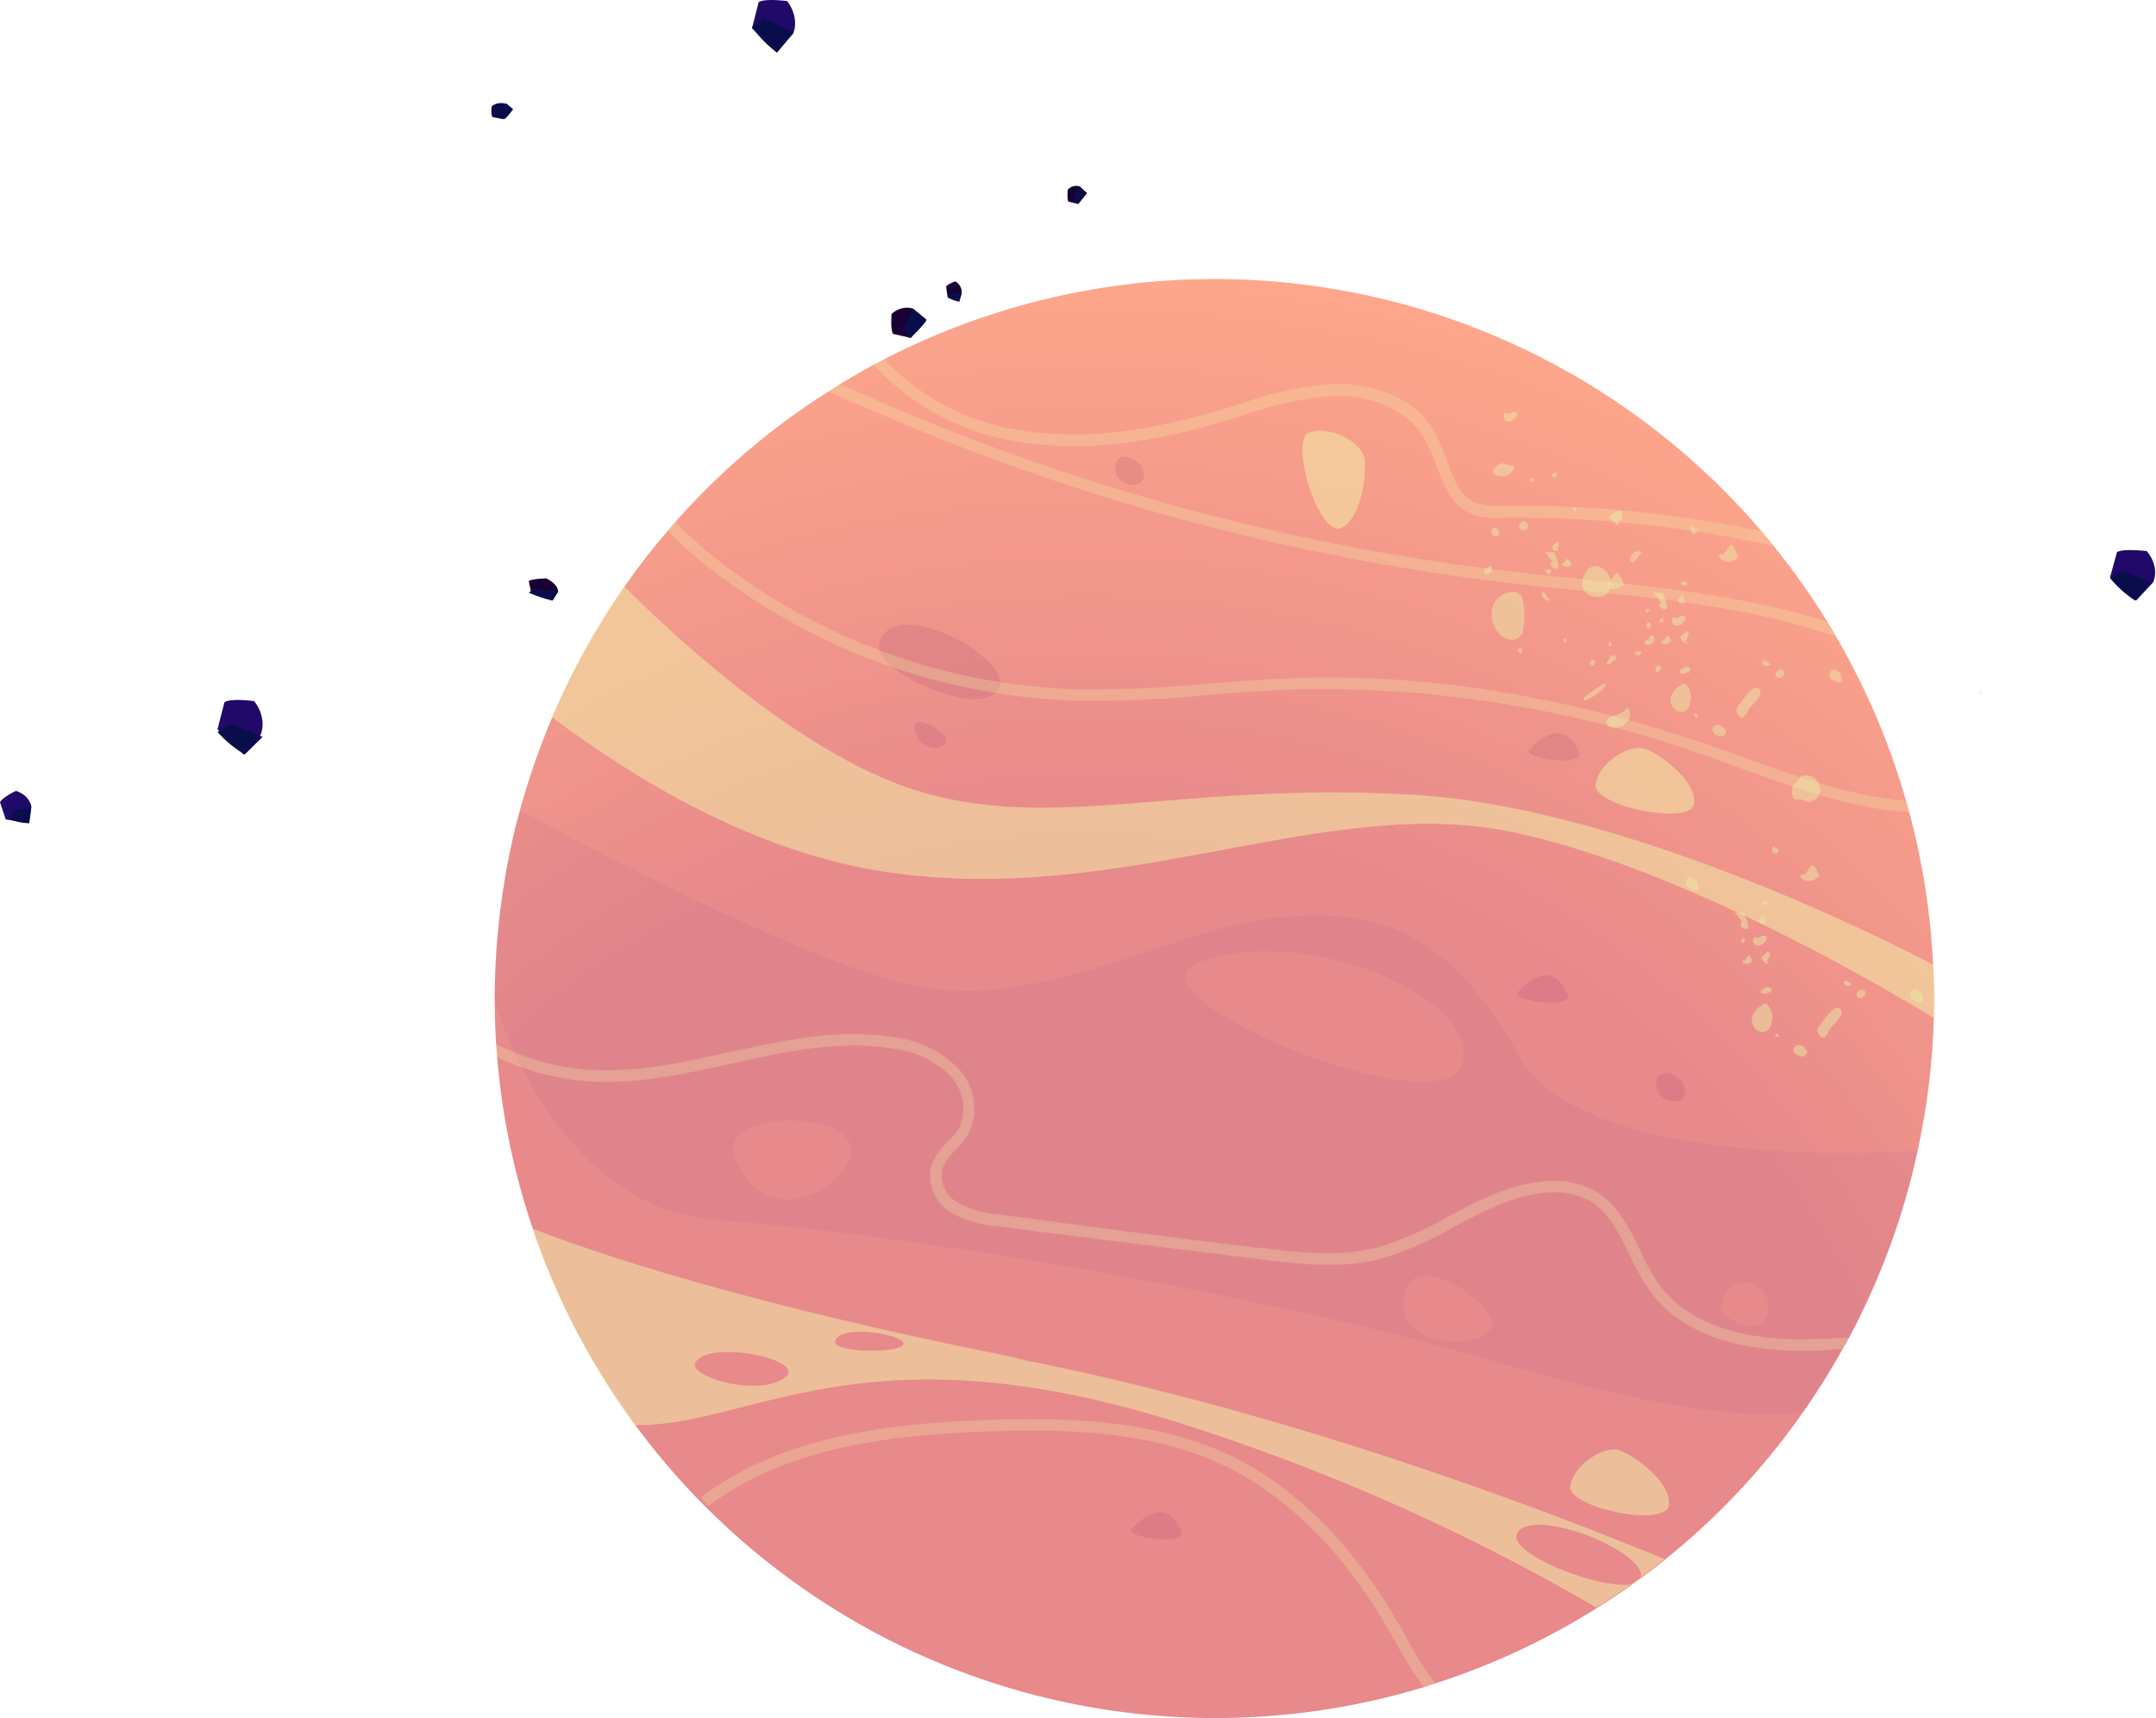 <svg width="881" height="702" viewBox="0 0 881 702" fill="none" xmlns="http://www.w3.org/2000/svg">
<path opacity="0.71" d="M790.23 416.001C788.899 461.588 777.042 506.249 755.587 546.493C754.736 548.147 753.838 549.801 752.893 551.219C734.533 584.377 709.873 613.629 680.297 637.332C671.405 644.482 662.093 651.095 652.412 657.135C631.836 670.042 609.737 680.345 586.623 687.808C584.969 688.375 583.409 688.895 581.896 689.368C539.914 702.078 495.622 705.248 452.257 698.645C408.893 692.043 367.551 675.835 331.253 651.206C294.956 626.578 264.619 594.15 242.461 556.294C220.303 518.438 206.883 476.109 203.181 432.401C203.181 430.605 202.898 428.762 202.756 426.966C200.067 385.155 206.369 343.254 221.236 304.083C222.653 300.397 224.166 296.71 225.678 293.024C233.671 274.258 243.57 256.362 255.217 239.617C260.725 231.705 266.641 224.086 272.941 216.789C273.933 215.56 274.973 214.331 276.06 213.15C294.255 192.566 315.276 174.665 338.494 159.979C340.148 158.892 341.755 157.9 343.22 156.955C347.947 154.166 352.295 151.567 356.927 149.062C358.392 148.305 359.81 147.502 361.275 146.793C420.225 116.345 487.741 106.728 552.849 119.504C617.957 132.28 676.831 166.699 719.903 217.167C721.557 219.058 723.164 220.995 724.63 222.933C732.604 232.748 739.93 243.074 746.559 253.843C747.788 255.875 749.017 257.907 750.199 259.987C762.494 281.083 772.115 303.627 778.84 327.1C779.312 328.707 779.738 330.314 780.163 331.826C785.636 352.148 788.9 373.001 789.899 394.024C790.325 401.349 790.419 408.628 790.23 416.001Z" fill="url(#paint0_radial)"/>
<g style="mix-blend-mode:multiply" opacity="0.1">
<path d="M783.614 470.166C783.614 470.166 648.443 480.611 620.699 431.411C592.956 382.21 564.835 369.969 520.739 375.074C476.643 380.178 421.204 415.767 367.655 401.446C314.107 387.126 212.303 331.025 212.303 331.025C203.56 358.059 202 408.677 202 408.677C202 408.677 225.868 493.75 292.981 498.476C360.093 503.203 511.239 526.834 610.538 556.231C709.837 585.629 737.013 576.696 737.013 576.696C759.889 544.872 775.771 508.566 783.614 470.166ZM300.259 472.765C293.264 455.42 338.069 453.341 346.671 465.912C355.273 478.484 314.958 509.488 300.259 472.765ZM489.309 393.553C531.137 376.492 604.63 407.07 597.635 434.483C590.64 461.895 457.076 406.692 489.357 393.553H489.309ZM573.484 533.971C572.302 509.583 601.842 525.416 608.978 538.13C616.115 550.843 574.477 553.679 573.531 533.971H573.484ZM703.362 533.403C703.431 530.853 704.51 528.434 706.363 526.679C708.215 524.924 710.689 523.976 713.239 524.045C715.79 524.114 718.209 525.194 719.964 527.046C721.719 528.899 722.666 531.372 722.598 533.923C722.314 548.149 703.031 540.162 703.409 533.403H703.362Z" fill="#974D8B"/>
</g>
<g style="mix-blend-mode:soft-light" opacity="0.51">
<path d="M790.183 416C790.183 416 693.294 355.173 616.682 339.718C540.069 324.263 455.28 372.377 357.21 355.504C306.45 346.76 259.187 318.356 225.489 292.976C233.443 274.19 243.344 256.291 255.028 239.569C272.894 257.481 322.378 304.13 368.459 320.955C426.214 341.94 479.478 319.112 576.745 324.689C660.022 329.415 762.203 379.75 789.805 394.07C790.325 401.349 790.419 408.674 790.183 416Z" fill="#F1F1A8"/>
</g>
<g style="mix-blend-mode:soft-light" opacity="0.51">
<path d="M320.345 563.131C309.144 570.883 281.732 562.423 284.095 556.987C288.632 546.92 331.499 555.569 320.345 563.131ZM341.519 547.157C345.678 541.107 370.586 545.55 369.12 549.378C367.655 553.206 337.738 552.781 341.519 547.346V547.157ZM620.368 625.707C628.592 616.255 672.83 634.12 670.467 644.612C668.104 655.105 612.192 635.16 620.463 625.896L620.368 625.707ZM415.532 554.813C304.701 532.883 243.213 511.993 217.502 501.974C227.21 530.765 241.337 557.871 259.377 582.32C306.639 583.076 352.2 541.296 478.77 580.43C539.314 599.282 597.534 624.919 652.318 656.853C662.002 650.818 671.314 644.205 680.203 637.05C633.744 617.909 529.482 577.594 415.627 555.144L415.532 554.813Z" fill="#F1F1A8"/>
</g>
<g style="mix-blend-mode:multiply" opacity="0.1">
<path d="M359.148 263.487C356.974 274.121 399.746 293.972 407.923 281.92C416.099 269.868 363.78 241.227 359.148 263.487Z" fill="#690058"/>
</g>
<g style="mix-blend-mode:multiply" opacity="0.1">
<path d="M373.8 298.458C375.595 306.918 385.426 307.059 386.655 303.184C387.884 299.308 372.004 289.998 373.8 298.458Z" fill="#690058"/>
</g>
<g style="mix-blend-mode:multiply" opacity="0.1">
<path d="M620.368 405.179C632.279 393.127 637.761 399.933 640.502 406.266C643.244 412.599 616.682 408.913 620.368 405.179Z" fill="#690058"/>
</g>
<g style="mix-blend-mode:multiply" opacity="0.1">
<path d="M625.048 306.209C636.958 294.157 642.44 301.01 645.181 307.296C647.923 313.582 621.361 309.99 625.048 306.209Z" fill="#690058"/>
</g>
<g style="mix-blend-mode:multiply" opacity="0.1">
<path d="M462.511 624.572C474.422 612.52 479.904 619.373 482.645 625.659C485.387 631.945 458.825 628.164 462.511 624.572Z" fill="#690058"/>
</g>
<g style="mix-blend-mode:multiply" opacity="0.1">
<path d="M677.083 444.976C678.501 451.073 689.183 452.254 688.521 445.259C687.859 438.264 674.72 434.531 677.083 444.976Z" fill="#690058"/>
</g>
<g style="mix-blend-mode:multiply" opacity="0.1">
<path d="M455.99 193.11C457.407 199.254 468.089 200.389 467.427 193.394C466.765 186.399 453.626 182.76 455.99 193.11Z" fill="#690058"/>
</g>
<g style="mix-blend-mode:soft-light" opacity="0.51">
<path d="M661.581 592.526C666.308 593.803 682.802 604.956 681.999 614.787C681.195 624.618 640.219 616.016 641.684 607.131C643.149 598.245 655.248 590.778 661.581 592.526Z" fill="#F1F1A8"/>
</g>
<g style="mix-blend-mode:soft-light" opacity="0.51">
<path d="M671.932 305.878C676.659 307.154 693.106 318.308 692.303 328.091C691.499 337.874 650.522 329.367 651.988 320.434C653.453 311.502 665.505 304.082 671.932 305.878Z" fill="#F1F1A8"/>
</g>
<g style="mix-blend-mode:soft-light" opacity="0.51">
<path d="M557.462 187.012C558.596 191.738 556.942 211.588 548.009 215.7C539.077 219.812 526.505 179.828 535.012 176.756C543.519 173.684 555.997 180.537 557.462 187.012Z" fill="#F1F1A8"/>
</g>
<g style="mix-blend-mode:soft-light" opacity="0.71">
<g style="mix-blend-mode:soft-light" opacity="0.71">
<path d="M621.881 259.608C623.106 254.977 623.252 250.126 622.306 245.429C622.198 244.677 621.941 243.954 621.55 243.303C621.047 242.767 620.427 242.355 619.738 242.101C619.049 241.847 618.31 241.756 617.58 241.837C615.778 242.028 614.075 242.757 612.692 243.928C611.31 245.1 610.312 246.66 609.829 248.407C609.403 250.156 609.4 251.981 609.819 253.731C610.238 255.482 611.067 257.108 612.239 258.474C612.84 259.268 613.592 259.936 614.452 260.439C615.311 260.942 616.262 261.27 617.249 261.404C618.268 261.549 619.306 261.324 620.173 260.769C621.041 260.214 621.68 259.366 621.975 258.379C621.871 258.263 621.739 258.175 621.591 258.123C621.444 258.07 621.286 258.055 621.132 258.078C620.977 258.101 620.831 258.163 620.706 258.257C620.581 258.351 620.481 258.474 620.416 258.616L621.881 259.608Z" fill="#E9E9A8"/>
</g>
<g style="mix-blend-mode:soft-light" opacity="0.71">
<path d="M690.932 286.595C691.17 285.258 691.071 283.883 690.641 282.595C690.212 281.308 689.467 280.148 688.474 279.222C687.174 279.604 685.984 280.292 685.005 281.23C684.027 282.168 683.287 283.327 682.85 284.61C682.662 285.255 682.604 285.931 682.678 286.599C682.753 287.268 682.958 287.914 683.283 288.503C683.608 289.091 684.046 289.61 684.572 290.028C685.098 290.447 685.701 290.758 686.347 290.943C688.994 291.415 691.688 288.06 690.176 285.791L690.932 286.595Z" fill="#E9E9A8"/>
</g>
<g style="mix-blend-mode:soft-light" opacity="0.71">
<path d="M682.897 262.255C682.656 261.365 682.273 260.519 681.762 259.75C681.762 259.75 681.762 259.75 681.526 259.75C681.474 259.728 681.417 259.717 681.361 259.717C681.304 259.717 681.247 259.728 681.195 259.75C680.392 260.223 680.25 261.688 679.305 261.735C679.151 261.688 678.986 261.688 678.832 261.735C678.596 261.735 678.832 262.302 678.832 262.491C679.1 262.744 679.42 262.935 679.771 263.049C680.121 263.164 680.492 263.2 680.857 263.155C681.223 263.11 681.574 262.985 681.886 262.788C682.197 262.592 682.462 262.329 682.66 262.019V262.444L682.897 262.255Z" fill="#E9E9A8"/>
</g>
<g style="mix-blend-mode:soft-light" opacity="0.71">
<path d="M663.756 239.333C663.27 237.658 662.538 236.065 661.582 234.607C661.544 234.51 661.487 234.423 661.413 234.35C661.34 234.277 661.253 234.219 661.157 234.181C661.052 234.137 660.939 234.114 660.826 234.114C660.712 234.114 660.6 234.137 660.495 234.181C658.935 235.079 658.746 237.868 656.95 237.962C656.619 237.962 656.289 237.962 656.005 237.962C655.721 237.962 656.005 238.955 656.005 239.38C656.511 239.858 657.117 240.218 657.778 240.435C658.44 240.652 659.141 240.72 659.832 240.634C660.523 240.548 661.186 240.311 661.775 239.939C662.363 239.567 662.862 239.069 663.236 238.482V239.286L663.756 239.333Z" fill="#E9E9A8"/>
</g>
<g style="mix-blend-mode:soft-light" opacity="0.71">
<path d="M710.356 227.942C709.883 226.271 709.166 224.678 708.229 223.215C708.125 223.041 707.979 222.894 707.804 222.79C707.7 222.743 707.587 222.719 707.473 222.719C707.359 222.719 707.246 222.743 707.142 222.79C705.583 223.641 705.394 226.429 703.598 226.524C703.29 226.429 702.96 226.429 702.652 226.524C702.227 226.807 702.652 227.516 702.652 227.894C703.119 228.436 703.703 228.865 704.36 229.148C705.016 229.431 705.729 229.562 706.443 229.53C707.157 229.498 707.855 229.305 708.484 228.964C709.113 228.623 709.656 228.145 710.073 227.564V228.32L710.356 227.942Z" fill="#E9E9A8"/>
</g>
<g style="mix-blend-mode:soft-light" opacity="0.71">
<path d="M688.332 246.8C688.429 246.18 688.382 245.546 688.193 244.948C688.005 244.349 687.68 243.802 687.245 243.35C686.774 243.663 686.385 244.085 686.111 244.579C685.958 244.81 685.877 245.082 685.877 245.359C685.877 245.636 685.958 245.907 686.111 246.139C686.631 246.753 687.576 246.611 688.285 246.422L687.954 246.989L688.332 246.8Z" fill="#E9E9A8"/>
</g>
<g style="mix-blend-mode:soft-light" opacity="0.71">
<path d="M679.825 243.211C679.739 242.869 679.559 242.558 679.305 242.313C678.981 242.22 678.637 242.22 678.312 242.313C677.377 242.289 676.445 242.194 675.524 242.029L678.454 245.621C678.494 245.728 678.494 245.845 678.454 245.952C678.454 246.377 678.123 246.708 677.982 247.086C677.84 247.464 678.407 248.268 678.927 248.552C683.039 250.537 680.392 245.054 679.825 243.211Z" fill="#E9E9A8"/>
</g>
<g style="mix-blend-mode:soft-light" opacity="0.71">
<path d="M635.492 226.618C635.443 226.273 635.276 225.956 635.02 225.72C634.696 225.626 634.352 225.626 634.027 225.72C633.09 225.721 632.156 225.626 631.239 225.436L634.169 229.028C634.169 229.028 634.169 229.028 634.169 229.359C634.169 229.69 633.838 230.115 633.696 230.54C633.555 230.966 634.122 231.675 634.642 232.006C638.754 233.943 636.06 228.461 635.492 226.618Z" fill="#E9E9A8"/>
</g>
<g style="mix-blend-mode:soft-light" opacity="0.71">
<path d="M692.586 215.988L691.783 214.854C691.412 215.13 691.138 215.517 691.002 215.959C690.866 216.401 690.875 216.875 691.027 217.312C691.405 218.115 692.728 218.399 693.201 217.595C693.673 216.792 693.72 216.225 694.193 216.508L692.586 215.988Z" fill="#E9E9A8"/>
</g>
<g style="mix-blend-mode:soft-light" opacity="0.71">
<path d="M624.433 214.948C624.421 215.267 624.325 215.577 624.157 215.848C623.988 216.12 623.752 216.342 623.472 216.495C623.191 216.647 622.876 216.724 622.557 216.718C622.238 216.712 621.925 216.624 621.651 216.461C621.376 216.298 621.149 216.066 620.991 215.789C620.832 215.512 620.749 215.198 620.748 214.879C620.747 214.56 620.83 214.246 620.987 213.968C621.144 213.69 621.371 213.458 621.645 213.294C621.934 213.152 622.253 213.085 622.575 213.098C622.896 213.111 623.209 213.203 623.486 213.367C623.763 213.532 623.994 213.762 624.159 214.038C624.325 214.314 624.419 214.627 624.433 214.948Z" fill="#E9E9A8"/>
</g>
<g style="mix-blend-mode:soft-light" opacity="0.71">
<path d="M640.691 228.416C641.495 229.031 642.393 230.023 641.873 230.921C641.353 231.819 640.124 231.583 639.179 231.252C638.234 230.921 638.328 230.921 638.234 230.543C638.139 230.165 640.124 229.362 640.077 228.322C640.361 228.322 640.691 228.605 640.455 228.794L640.691 228.416Z" fill="#E9E9A8"/>
</g>
<g style="mix-blend-mode:soft-light" opacity="0.71">
<path d="M705.489 300.018C705.407 299.275 705.15 298.562 704.739 297.937C704.328 297.313 703.775 296.795 703.125 296.426C701.755 295.811 699.77 296.426 699.723 298.127C699.701 298.339 699.724 298.554 699.789 298.757C699.854 298.96 699.96 299.148 700.101 299.309C700.253 299.531 700.445 299.723 700.668 299.876C701.446 300.528 702.441 300.865 703.456 300.821C703.705 300.803 703.947 300.736 704.17 300.624C704.392 300.512 704.591 300.357 704.753 300.168C704.916 299.98 705.039 299.76 705.117 299.524C705.194 299.287 705.224 299.037 705.205 298.789L705.489 300.018Z" fill="#E9E9A8"/>
</g>
<g style="mix-blend-mode:soft-light" opacity="0.71">
<path d="M736.776 316.893C736.344 316.927 735.931 317.091 735.595 317.366C735.374 317.737 735.2 318.134 735.075 318.547C734.602 319.493 733.515 319.871 732.806 320.674C732.384 321.467 732.164 322.352 732.164 323.25C732.164 324.148 732.384 325.033 732.806 325.826C732.806 326.251 733.185 326.677 733.563 326.771C733.852 326.88 734.171 326.88 734.461 326.771C736.446 326.015 737.769 327.905 739.612 327.669C740.484 327.461 741.296 327.054 741.985 326.48C742.674 325.906 743.22 325.181 743.582 324.361C743.855 323.388 743.876 322.361 743.643 321.378C743.41 320.394 742.931 319.487 742.25 318.74C741.57 317.993 740.71 317.431 739.752 317.108C738.795 316.785 737.771 316.711 736.776 316.893Z" fill="#E9E9A8"/>
</g>
<g style="mix-blend-mode:soft-light" opacity="0.71">
<path d="M688.994 262.066C689.27 262.339 689.466 262.682 689.561 263.058C689.065 263.007 688.588 262.838 688.169 262.567C687.75 262.296 687.401 261.93 687.151 261.499C686.82 261.073 686.489 260.506 686.772 260.033C687.056 259.561 687.387 259.608 687.67 259.372C687.954 259.136 688.568 257.812 689.325 257.907C689.534 257.966 689.719 258.088 689.854 258.258C689.99 258.427 690.069 258.635 690.081 258.852C690.043 259.284 689.914 259.702 689.703 260.081L688.521 262.633L688.994 262.066Z" fill="#E9E9A8"/>
</g>
<g style="mix-blend-mode:soft-light" opacity="0.71">
<path d="M678.502 272.608C678.502 271.805 677.178 271.663 676.706 272.324C676.553 272.692 676.475 273.085 676.475 273.482C676.475 273.88 676.553 274.273 676.706 274.64C677.251 274.579 677.766 274.358 678.187 274.005C678.607 273.651 678.914 273.182 679.069 272.655L678.502 272.608Z" fill="#E9E9A8"/>
</g>
<g style="mix-blend-mode:soft-light" opacity="0.71">
<path d="M676.091 261.072C676.02 260.686 675.876 260.317 675.666 259.985C675.557 259.83 675.405 259.711 675.228 259.643C675.051 259.576 674.858 259.563 674.673 259.607C674.059 259.607 673.964 260.647 673.539 261.072C673.114 261.498 672.263 261.592 671.979 262.159C671.696 262.726 672.263 263.388 672.877 263.53C673.51 263.558 674.137 263.393 674.673 263.057C675.174 262.813 675.599 262.437 675.902 261.97C676.075 261.747 676.168 261.473 676.168 261.19C676.168 260.908 676.075 260.634 675.902 260.41L676.091 261.072Z" fill="#E9E9A8"/>
</g>
<g style="mix-blend-mode:soft-light" opacity="0.71">
<path d="M674.437 256.208C674.421 256.301 674.385 256.389 674.332 256.467C674.279 256.546 674.21 256.612 674.129 256.661C674.049 256.71 673.959 256.741 673.865 256.753C673.771 256.764 673.676 256.756 673.586 256.727C673.402 256.692 673.229 256.614 673.081 256.499C672.933 256.384 672.814 256.236 672.735 256.066C672.67 255.882 672.67 255.682 672.735 255.499C672.704 255.36 672.704 255.216 672.735 255.078C672.767 254.94 672.829 254.81 672.918 254.699C673.006 254.588 673.119 254.498 673.247 254.437C673.375 254.375 673.515 254.343 673.657 254.343C673.799 254.343 673.939 254.375 674.067 254.437C674.195 254.498 674.307 254.588 674.396 254.699C674.484 254.81 674.547 254.94 674.578 255.078C674.61 255.216 674.61 255.36 674.578 255.499C674.566 255.754 674.456 255.994 674.272 256.17C674.087 256.346 673.841 256.444 673.586 256.444L674.437 256.208Z" fill="#E9E9A8"/>
</g>
<g style="mix-blend-mode:soft-light" opacity="0.71">
<path d="M622.165 266.415C622.12 266.599 622.007 266.759 621.85 266.864C621.692 266.969 621.501 267.011 621.314 266.982C620.959 266.873 620.656 266.638 620.463 266.32C620.364 266.124 620.285 265.918 620.227 265.706C620.239 265.451 620.349 265.211 620.534 265.035C620.719 264.859 620.964 264.76 621.22 264.761C621.47 264.795 621.699 264.92 621.865 265.111C622.03 265.303 622.12 265.548 622.118 265.801C622.086 266.061 621.965 266.302 621.775 266.483C621.585 266.663 621.339 266.773 621.078 266.793L622.165 266.415Z" fill="#E9E9A8"/>
</g>
<g style="mix-blend-mode:soft-light" opacity="0.71">
<path d="M678.88 254.364C679.067 254.315 679.238 254.219 679.377 254.085C679.517 253.952 679.62 253.785 679.677 253.6C679.733 253.415 679.742 253.219 679.702 253.03C679.662 252.842 679.574 252.666 679.447 252.521C679.028 252.572 678.642 252.774 678.36 253.088C678.237 253.251 678.171 253.45 678.171 253.655C678.171 253.859 678.237 254.058 678.36 254.222C678.422 254.301 678.501 254.364 678.591 254.408C678.681 254.452 678.78 254.474 678.88 254.474C678.98 254.474 679.079 254.452 679.169 254.408C679.259 254.364 679.338 254.301 679.4 254.222L678.88 254.364Z" fill="#E9E9A8"/>
</g>
<g style="mix-blend-mode:soft-light" opacity="0.71">
<path d="M625.851 196.891C626.038 196.85 626.21 196.76 626.351 196.631C626.492 196.502 626.596 196.339 626.654 196.157C626.711 195.974 626.72 195.78 626.678 195.594C626.637 195.408 626.547 195.235 626.418 195.095C626.007 195.138 625.623 195.321 625.331 195.615C625.192 195.771 625.115 195.973 625.115 196.182C625.115 196.391 625.192 196.593 625.331 196.749C625.388 196.827 625.463 196.891 625.549 196.934C625.636 196.978 625.731 197.001 625.828 197.001C625.924 197.001 626.02 196.978 626.106 196.934C626.192 196.891 626.267 196.827 626.324 196.749L625.851 196.891Z" fill="#E9E9A8"/>
</g>
<g style="mix-blend-mode:soft-light" opacity="0.71">
<path d="M609.309 233.805C609.508 233.375 609.611 232.907 609.611 232.434C609.611 231.961 609.508 231.493 609.309 231.063L607.277 232.198C606.934 232.353 606.64 232.598 606.426 232.907C606.358 233.067 606.324 233.24 606.326 233.415C606.327 233.589 606.365 233.762 606.436 233.921C606.507 234.081 606.609 234.224 606.738 234.342C606.866 234.46 607.018 234.551 607.182 234.608C607.537 234.682 607.905 234.649 608.241 234.515C608.578 234.38 608.867 234.15 609.073 233.852L609.309 233.805Z" fill="#E9E9A8"/>
</g>
<g style="mix-blend-mode:soft-light" opacity="0.71">
<path d="M630.813 241.743L633.224 245.193C632.846 245.855 631.9 245.193 631.381 244.909C630.789 244.489 630.343 243.894 630.104 243.208C630.104 242.499 630.105 241.601 631.05 241.601L630.813 241.743Z" fill="#E9E9A8"/>
</g>
<g style="mix-blend-mode:soft-light" opacity="0.71">
<path d="M728.788 275.96C728.948 275.771 729.057 275.544 729.105 275.3C729.153 275.057 729.139 274.806 729.063 274.57C728.988 274.334 728.853 274.12 728.673 273.95C728.493 273.78 728.272 273.659 728.032 273.597C727.528 273.512 727.01 273.608 726.569 273.867C726.128 274.126 725.793 274.533 725.622 275.015C725.458 275.441 725.458 275.912 725.622 276.338C725.803 276.623 726.071 276.841 726.386 276.96C726.701 277.08 727.047 277.093 727.371 277C728.026 276.793 728.625 276.437 729.119 275.96H728.788Z" fill="#E9E9A8"/>
</g>
<g style="mix-blend-mode:soft-light" opacity="0.71">
<path d="M636.343 224.069C636.679 223.727 636.906 223.294 636.999 222.823C637.091 222.353 637.044 221.866 636.863 221.422C636.169 221.485 635.518 221.786 635.02 222.273C634.686 222.579 634.47 222.993 634.41 223.442C634.349 223.891 634.448 224.347 634.689 224.731C635.256 225.44 636.721 225.109 636.721 224.211L636.343 224.069Z" fill="#E9E9A8"/>
</g>
<g style="mix-blend-mode:soft-light" opacity="0.71">
<path d="M633.791 233.52C633.787 233.844 633.672 234.156 633.466 234.405C633.26 234.655 632.974 234.826 632.657 234.891L631.428 233.142C631.578 232.946 631.771 232.787 631.993 232.678C632.214 232.569 632.457 232.512 632.704 232.512C632.951 232.512 633.195 232.569 633.416 232.678C633.637 232.787 633.83 232.946 633.98 233.142L633.791 233.52Z" fill="#E9E9A8"/>
</g>
<g style="mix-blend-mode:soft-light" opacity="0.71">
<path d="M711.964 286.267L709.979 289.008C709.763 289.249 709.616 289.542 709.553 289.859C709.471 290.169 709.471 290.495 709.553 290.804C709.979 291.891 710.735 293.215 711.916 293.12C713.098 293.026 713.712 291.466 714.28 290.284C715.319 288.11 720.944 284.566 719.006 281.73C717.068 278.894 713.098 284.66 711.964 286.267Z" fill="#E9E9A8"/>
</g>
<g style="mix-blend-mode:soft-light" opacity="0.71">
<path d="M722.975 270.954L723.59 271.568C723.011 271.898 722.364 272.092 721.699 272.135C721.37 272.144 721.046 272.048 720.774 271.861C720.502 271.675 720.297 271.406 720.187 271.095C720.187 270.434 720.66 269.678 721.274 269.914C721.92 270.106 722.484 270.504 722.881 271.048L722.975 270.954Z" fill="#E9E9A8"/>
</g>
<g style="mix-blend-mode:soft-light" opacity="0.71">
<path d="M670.703 266.653C670.647 266.917 670.521 267.162 670.338 267.362C670.155 267.561 669.922 267.708 669.663 267.787C669.395 267.852 669.114 267.838 668.853 267.746C668.593 267.653 668.365 267.487 668.198 267.267C667.962 266.983 667.915 266.463 668.198 266.274H668.671H670.703V266.558V266.653Z" fill="#E9E9A8"/>
</g>
<g style="mix-blend-mode:soft-light" opacity="0.71">
<path d="M660.353 269.726C659.691 269.489 659.029 270.056 658.604 270.576C658.179 271.096 657.611 271.663 656.95 271.569C656.852 271.571 656.756 271.545 656.673 271.495C656.589 271.445 656.521 271.372 656.477 271.285C656.477 270.86 656.808 270.482 657.091 270.104C657.277 269.771 657.435 269.423 657.564 269.064C657.742 268.643 658.047 268.288 658.437 268.051C658.828 267.813 659.283 267.705 659.738 267.741C659.947 267.865 660.116 268.048 660.225 268.265C660.334 268.483 660.378 268.727 660.353 268.969C660.299 269.21 660.184 269.432 660.018 269.615C659.852 269.797 659.642 269.933 659.407 270.009L660.353 269.726Z" fill="#E9E9A8"/>
</g>
<g style="mix-blend-mode:soft-light" opacity="0.71">
<path d="M658.509 263.156L658.179 262.447C657.968 262.428 657.758 262.485 657.586 262.606C657.413 262.727 657.288 262.905 657.233 263.108C657.205 263.215 657.201 263.326 657.22 263.434C657.24 263.542 657.282 263.644 657.345 263.734C657.408 263.824 657.49 263.899 657.585 263.955C657.68 264.01 657.786 264.044 657.895 264.054C658 264.058 658.105 264.037 658.201 263.993C658.297 263.949 658.38 263.882 658.445 263.799C658.51 263.716 658.554 263.618 658.573 263.514C658.593 263.411 658.587 263.304 658.557 263.203L658.509 263.156Z" fill="#E9E9A8"/>
</g>
<g style="mix-blend-mode:soft-light" opacity="0.71">
<path d="M640.124 261.64L639.793 260.931C639.585 260.922 639.379 260.981 639.208 261.101C639.037 261.221 638.91 261.394 638.848 261.593C638.828 261.699 638.829 261.807 638.851 261.912C638.874 262.018 638.917 262.117 638.979 262.206C639.04 262.294 639.119 262.369 639.21 262.426C639.302 262.483 639.403 262.521 639.51 262.538C639.61 262.54 639.709 262.52 639.801 262.478C639.892 262.436 639.972 262.375 640.036 262.297C640.1 262.22 640.145 262.129 640.168 262.032C640.192 261.934 640.193 261.833 640.171 261.735L640.124 261.64Z" fill="#E9E9A8"/>
</g>
<g style="mix-blend-mode:soft-light" opacity="0.71">
<path d="M684.22 251.809C684.22 252.329 684.835 252.612 685.307 252.471C685.779 252.247 686.237 251.994 686.678 251.714C686.913 251.598 687.172 251.537 687.434 251.537C687.696 251.537 687.955 251.598 688.19 251.714C688.329 251.774 688.452 251.865 688.55 251.98C688.649 252.094 688.719 252.23 688.757 252.376C688.822 252.576 688.822 252.791 688.757 252.99C688.302 253.895 687.597 254.649 686.725 255.165C686.305 255.445 685.812 255.595 685.307 255.595C684.802 255.595 684.309 255.445 683.889 255.165C683.629 254.931 683.432 254.635 683.316 254.304C683.2 253.974 683.17 253.619 683.228 253.274C683.294 252.927 683.451 252.604 683.684 252.338C683.916 252.072 684.216 251.873 684.551 251.762L684.22 251.809Z" fill="#E9E9A8"/>
</g>
<g style="mix-blend-mode:soft-light" opacity="0.71">
<path d="M615.406 168.44C615.406 168.912 616.02 169.243 616.493 169.101C616.965 168.96 617.391 168.534 617.863 168.345C618.098 168.229 618.357 168.168 618.619 168.168C618.882 168.168 619.141 168.229 619.376 168.345C619.514 168.405 619.637 168.496 619.736 168.61C619.834 168.725 619.905 168.861 619.943 169.007C619.998 169.192 619.998 169.389 619.943 169.574C619.471 170.494 618.75 171.264 617.863 171.795C617.443 172.076 616.95 172.226 616.445 172.226C615.941 172.226 615.447 172.076 615.027 171.795C614.763 171.554 614.564 171.25 614.448 170.911C614.332 170.573 614.304 170.21 614.366 169.858C614.439 169.512 614.605 169.192 614.847 168.934C615.088 168.676 615.396 168.488 615.736 168.393L615.406 168.44Z" fill="#E9E9A8"/>
</g>
<g style="mix-blend-mode:soft-light" opacity="0.71">
<path d="M689.419 239.146C689.479 238.998 689.508 238.838 689.505 238.678C689.502 238.518 689.466 238.36 689.399 238.214C689.333 238.068 689.238 237.937 689.119 237.829C689.001 237.722 688.862 237.639 688.71 237.586C688.404 237.487 688.077 237.47 687.762 237.536C687.447 237.602 687.154 237.75 686.914 237.965C686.914 237.965 686.536 238.437 686.678 238.674C686.82 238.91 687.009 238.674 687.198 238.957L689.514 239.335L689.419 239.146Z" fill="#E9E9A8"/>
</g>
<g style="mix-blend-mode:soft-light" opacity="0.71">
<path d="M614.886 194.483C616.514 194.055 617.907 193.002 618.762 191.552C618.817 191.434 618.845 191.305 618.845 191.174C618.845 191.044 618.817 190.915 618.762 190.796C618.762 190.182 617.722 190.324 617.06 190.276C616.399 190.229 615.123 189.331 614.036 189.331C613.151 189.394 612.316 189.761 611.673 190.371C610.68 191.174 609.546 192.45 610.255 193.537C610.71 194.023 611.338 194.312 612.003 194.341C613.364 194.577 614.755 194.577 616.115 194.341L614.886 194.483Z" fill="#E9E9A8"/>
</g>
<g style="mix-blend-mode:soft-light" opacity="0.71">
<path d="M661.392 212.866C662.385 212.866 662.857 211.685 662.905 210.692C662.978 210.385 662.974 210.063 662.891 209.758C662.809 209.452 662.651 209.172 662.432 208.944C661.818 208.424 660.825 208.944 660.116 209.322L658.32 210.551C658.036 210.551 657.706 210.976 657.706 211.307C657.703 211.449 657.732 211.59 657.789 211.721C657.846 211.851 657.93 211.968 658.037 212.063C658.983 213.164 660.14 214.063 661.439 214.71L661.392 212.866Z" fill="#E9E9A8"/>
</g>
<g style="mix-blend-mode:soft-light" opacity="0.71">
<path d="M650.522 243.588C659.171 245.856 660.92 235.553 654.208 231.914C647.497 228.275 643.007 241.744 650.522 243.588Z" fill="#E9E9A8"/>
</g>
<g style="mix-blend-mode:soft-light" opacity="0.71">
<path d="M689.466 274.498C689.272 274.753 689.022 274.959 688.735 275.101C688.448 275.243 688.133 275.317 687.812 275.317C687.492 275.317 687.176 275.243 686.889 275.101C686.602 274.959 686.352 274.753 686.158 274.498C686.713 273.648 687.5 272.975 688.427 272.56C689.419 272.276 690.695 272.56 690.79 273.789C690.448 274.259 690.132 274.748 689.845 275.254L689.466 274.498Z" fill="#E9E9A8"/>
</g>
<g style="mix-blend-mode:soft-light" opacity="0.71">
<path d="M665.504 290.992L664.606 289.81C663.315 290.908 661.822 291.743 660.211 292.268C659.379 292.443 658.57 292.712 657.8 293.071C657.411 293.262 657.076 293.548 656.828 293.904C656.58 294.259 656.427 294.672 656.382 295.104C656.382 296.663 658.367 297.467 659.974 297.372C660.983 297.344 661.972 297.092 662.872 296.634C663.771 296.176 664.557 295.524 665.173 294.725C665.765 293.916 666.083 292.939 666.083 291.937C666.083 290.934 665.765 289.958 665.173 289.148L663.519 290.235L665.504 290.992Z" fill="#E9E9A8"/>
</g>
<g style="mix-blend-mode:soft-light" opacity="0.71">
<path d="M656.005 280.122C656.43 279.555 656.005 279.271 655.296 279.507C654.583 279.767 653.914 280.133 653.311 280.594L648.963 283.667C648.159 284.234 647.214 284.943 647.072 285.557C646.93 286.171 647.545 286.219 648.254 286.03C649.026 285.735 649.769 285.371 650.475 284.943C652.886 283.477 655.721 281.445 656.241 279.696L654.871 279.98L656.005 280.122Z" fill="#E9E9A8"/>
</g>
<g style="mix-blend-mode:soft-light" opacity="0.71">
<path d="M651.373 271.568C651.367 271.643 651.347 271.715 651.312 271.782C651.278 271.848 651.231 271.907 651.174 271.956C651.117 272.004 651.051 272.041 650.98 272.063C650.908 272.086 650.833 272.094 650.759 272.088C650.458 272.026 650.19 271.859 650.003 271.615C649.824 271.467 649.692 271.27 649.624 271.048C649.565 270.821 649.585 270.581 649.679 270.367C649.773 270.152 649.937 269.976 650.144 269.867C650.354 269.751 650.59 269.69 650.83 269.69C651.069 269.69 651.305 269.751 651.515 269.867C651.707 270.002 651.842 270.204 651.893 270.434C651.893 270.434 651.893 270.954 651.562 270.954L651.373 271.568Z" fill="#E9E9A8"/>
</g>
<g style="mix-blend-mode:soft-light" opacity="0.71">
<path d="M668.34 228.793C669.272 227.865 670.096 226.834 670.798 225.721C670.681 225.582 670.537 225.468 670.374 225.387C670.212 225.305 670.034 225.258 669.853 225.249C669.375 225.223 668.898 225.294 668.449 225.458C668 225.622 667.589 225.875 667.24 226.201C666.891 226.528 666.612 226.922 666.419 227.359C666.227 227.797 666.124 228.268 666.119 228.746C666.107 228.893 666.126 229.04 666.174 229.178C666.223 229.317 666.301 229.443 666.402 229.55C666.554 229.657 666.736 229.715 666.922 229.715C667.109 229.715 667.29 229.657 667.442 229.55C667.778 229.363 668.069 229.105 668.293 228.793H668.34Z" fill="#E9E9A8"/>
</g>
<g style="mix-blend-mode:soft-light" opacity="0.71">
<path d="M673.823 249.4L673.445 248.644C673.024 248.747 672.655 248.999 672.405 249.353C672.405 249.731 672.405 250.298 672.878 250.25C673.019 250.275 673.163 250.275 673.303 250.25L674.438 249.211L673.823 249.4Z" fill="#E9E9A8"/>
</g>
<g style="mix-blend-mode:soft-light" opacity="0.71">
<path d="M612.712 218.584C612.71 217.905 612.582 217.232 612.334 216.599C612.191 216.292 611.965 216.032 611.681 215.848C611.396 215.664 611.066 215.564 610.727 215.56C610.386 215.619 610.071 215.784 609.829 216.032C609.668 216.215 609.544 216.428 609.465 216.659C609.386 216.89 609.353 217.134 609.368 217.378C609.384 217.622 609.447 217.86 609.554 218.079C609.662 218.298 609.811 218.494 609.994 218.655C610.178 218.817 610.391 218.94 610.621 219.019C610.852 219.098 611.097 219.131 611.34 219.116C611.584 219.1 611.822 219.037 612.041 218.93C612.26 218.822 612.456 218.673 612.617 218.49L612.712 218.584Z" fill="#E9E9A8"/>
</g>
<g style="mix-blend-mode:soft-light" opacity="0.71">
<path d="M635.918 193.063C636.058 193.247 636.15 193.464 636.185 193.692C636.219 193.921 636.195 194.155 636.115 194.372C636.035 194.589 635.901 194.782 635.726 194.934C635.551 195.085 635.341 195.189 635.114 195.238C634.656 194.952 634.256 194.583 633.933 194.151C634.307 193.682 634.85 193.377 635.445 193.3L635.918 193.063Z" fill="#E9E9A8"/>
</g>
<g style="mix-blend-mode:soft-light" opacity="0.71">
<path d="M644.094 208.044C644.425 207.524 643.385 207.052 643.055 207.524C642.922 207.799 642.892 208.112 642.97 208.406C643.048 208.701 643.229 208.958 643.48 209.131C643.718 208.989 643.905 208.776 644.016 208.521C644.126 208.267 644.153 207.984 644.094 207.713V208.044Z" fill="#E9E9A8"/>
</g>
<g style="mix-blend-mode:soft-light" opacity="0.71">
<path d="M693.862 292.599L693.011 291.512C692.689 291.657 692.4 291.866 692.161 292.127C692.269 292.447 692.496 292.713 692.795 292.872C693.094 293.03 693.442 293.068 693.768 292.977L693.862 292.599Z" fill="#E9E9A8"/>
</g>
<g style="mix-blend-mode:soft-light" opacity="0.71">
<path d="M810.27 283.428L809.419 282.341C809.099 282.469 808.809 282.662 808.568 282.908C808.617 283.071 808.697 283.221 808.804 283.352C808.912 283.483 809.044 283.591 809.194 283.67C809.343 283.749 809.507 283.798 809.675 283.813C809.844 283.829 810.014 283.81 810.175 283.759L810.27 283.428Z" fill="#E9E9A8"/>
</g>
<g style="mix-blend-mode:soft-light" opacity="0.71">
<path d="M750.908 273.93C751.527 274.456 752 275.132 752.281 275.893C752.562 276.655 752.643 277.476 752.515 278.278C752.581 278.445 752.581 278.631 752.515 278.798C752.378 278.877 752.223 278.918 752.066 278.918C751.908 278.918 751.753 278.877 751.617 278.798C749.868 278.467 747.741 277.805 747.458 276.009C747.434 275.637 747.501 275.264 747.653 274.923C747.805 274.582 748.037 274.282 748.329 274.05C748.622 273.818 748.966 273.66 749.333 273.59C749.699 273.519 750.078 273.539 750.435 273.646L750.861 275.064L750.908 273.93Z" fill="#E9E9A8"/>
</g>
<g style="mix-blend-mode:soft-light" opacity="0.71">
<path d="M724.11 417.374C724.362 416.037 724.268 414.659 723.838 413.368C723.408 412.078 722.656 410.919 721.652 410.001C720.355 410.39 719.169 411.081 718.191 412.018C717.214 412.954 716.472 414.11 716.028 415.389C715.665 416.693 715.834 418.087 716.499 419.266C717.164 420.444 718.269 421.311 719.573 421.675C722.219 422.147 724.866 418.839 723.401 416.57L724.11 417.374Z" fill="#E9E9A8"/>
</g>
<g style="mix-blend-mode:soft-light" opacity="0.71">
<path d="M716.123 392.983C715.851 392.104 715.47 391.263 714.988 390.479C714.91 390.462 714.83 390.462 714.752 390.479C714.7 390.453 714.644 390.44 714.587 390.44C714.529 390.44 714.473 390.453 714.421 390.479C713.57 390.951 713.476 392.464 712.531 392.464C712.531 392.464 712.153 392.464 712.011 392.464C711.869 392.464 712.011 392.983 712.011 393.22C712.279 393.472 712.599 393.663 712.949 393.778C713.299 393.892 713.67 393.928 714.036 393.883C714.402 393.838 714.753 393.713 715.064 393.516C715.376 393.32 715.641 393.057 715.839 392.747V393.125L716.123 392.983Z" fill="#E9E9A8"/>
</g>
<g style="mix-blend-mode:soft-light" opacity="0.71">
<path d="M743.582 358.72C743.118 357.045 742.401 355.451 741.455 353.993C741.455 353.993 741.219 353.615 740.983 353.568C740.887 353.522 740.782 353.498 740.676 353.498C740.569 353.498 740.464 353.522 740.368 353.568C738.809 354.466 738.572 357.255 736.776 357.349C736.493 357.349 736.115 357.349 735.878 357.349C735.642 357.349 735.878 358.389 735.878 358.767C736.384 359.236 736.987 359.589 737.643 359.801C738.3 360.013 738.995 360.078 739.68 359.992C740.364 359.907 741.022 359.672 741.606 359.306C742.191 358.939 742.688 358.448 743.062 357.869V358.672L743.582 358.72Z" fill="#E9E9A8"/>
</g>
<g style="mix-blend-mode:soft-light" opacity="0.71">
<path d="M721.416 377.577C721.504 376.949 721.452 376.311 721.264 375.706C721.076 375.102 720.757 374.546 720.329 374.079C719.864 374.414 719.464 374.83 719.148 375.308C718.997 375.549 718.917 375.827 718.917 376.111C718.917 376.396 718.997 376.674 719.148 376.915C719.667 377.482 720.566 377.34 721.322 377.198L720.991 377.718L721.416 377.577Z" fill="#E9E9A8"/>
</g>
<g style="mix-blend-mode:soft-light" opacity="0.71">
<path d="M713.003 374.08C712.994 373.9 712.946 373.724 712.861 373.564C712.776 373.405 712.658 373.266 712.513 373.158C712.369 373.05 712.202 372.974 712.025 372.938C711.849 372.901 711.666 372.904 711.491 372.946C710.57 372.945 709.651 372.85 708.75 372.662C709.695 373.891 710.687 375.073 711.68 376.301V376.585C711.68 377.01 711.349 377.341 711.207 377.766C711.065 378.192 711.585 378.948 712.152 379.232C716.264 381.264 713.57 375.781 713.003 374.08Z" fill="#E9E9A8"/>
</g>
<g style="mix-blend-mode:soft-light" opacity="0.71">
<path d="M725.764 346.716L724.961 345.629C724.605 345.907 724.342 346.286 724.207 346.717C724.072 347.147 724.071 347.609 724.205 348.04C724.583 348.89 725.953 349.127 726.379 348.323C726.804 347.52 726.946 347 727.419 347.284L725.764 346.716Z" fill="#E9E9A8"/>
</g>
<g style="mix-blend-mode:soft-light" opacity="0.71">
<path d="M738.667 430.793C738.585 430.05 738.328 429.337 737.917 428.713C737.507 428.088 736.954 427.57 736.304 427.201C734.933 426.587 732.948 427.201 732.901 428.902C732.903 429.34 733.035 429.768 733.279 430.131L733.846 430.651C734.62 431.317 735.614 431.67 736.635 431.644C737.144 431.596 737.616 431.352 737.951 430.965C738.285 430.577 738.457 430.075 738.431 429.564L738.667 430.793Z" fill="#E9E9A8"/>
</g>
<g style="mix-blend-mode:soft-light" opacity="0.71">
<path d="M722.172 392.985C722.449 393.238 722.646 393.567 722.739 393.93C722.254 393.88 721.788 393.717 721.378 393.455C720.968 393.192 720.624 392.837 720.376 392.418C720.045 391.992 719.714 391.378 719.951 390.905C720.237 390.647 720.555 390.425 720.896 390.244C721.463 389.771 721.747 388.731 722.503 388.826C722.716 388.86 722.909 388.969 723.048 389.134C723.187 389.299 723.262 389.508 723.259 389.724C723.222 390.15 723.11 390.566 722.928 390.953L721.699 393.505L722.172 392.985Z" fill="#E9E9A8"/>
</g>
<g style="mix-blend-mode:soft-light" opacity="0.71">
<path d="M712.247 385.092C712.433 385.051 712.606 384.962 712.747 384.833C712.887 384.704 712.992 384.54 713.049 384.358C713.107 384.176 713.115 383.982 713.074 383.796C713.033 383.609 712.943 383.437 712.814 383.296C712.402 383.369 712.022 383.567 711.727 383.864C711.604 384.027 711.538 384.226 711.538 384.431C711.538 384.635 711.604 384.834 711.727 384.998C711.784 385.076 711.859 385.14 711.945 385.183C712.031 385.227 712.127 385.25 712.223 385.25C712.32 385.25 712.415 385.227 712.502 385.183C712.588 385.14 712.663 385.076 712.72 384.998L712.247 385.092Z" fill="#E9E9A8"/>
</g>
<g style="mix-blend-mode:soft-light" opacity="0.71">
<path d="M761.967 406.739C762.771 406.078 762.251 404.612 761.259 404.329C760.743 404.254 760.217 404.358 759.77 404.625C759.322 404.892 758.98 405.305 758.801 405.794C758.635 406.203 758.635 406.661 758.801 407.07C758.983 407.367 759.257 407.597 759.581 407.724C759.904 407.852 760.261 407.871 760.597 407.779C761.239 407.544 761.832 407.191 762.346 406.739H761.967Z" fill="#E9E9A8"/>
</g>
<g style="mix-blend-mode:soft-light" opacity="0.71">
<path d="M745.047 417.043L743.062 419.737C742.856 419.984 742.711 420.275 742.637 420.588C742.542 420.896 742.542 421.225 742.637 421.533C743.109 422.667 743.818 423.991 745.047 423.896C746.276 423.802 746.843 422.242 747.41 421.06C748.45 418.886 754.027 415.294 752.136 412.459C750.246 409.623 746.323 415.389 745.047 417.043Z" fill="#E9E9A8"/>
</g>
<g style="mix-blend-mode:soft-light" opacity="0.71">
<path d="M756.154 401.729L756.815 402.296C756.232 402.616 755.588 402.809 754.925 402.863C754.594 402.879 754.267 402.791 753.988 402.614C753.709 402.436 753.491 402.177 753.365 401.871C753.365 401.209 753.838 400.453 754.499 400.689C755.13 400.885 755.689 401.264 756.106 401.776L756.154 401.729Z" fill="#E9E9A8"/>
</g>
<g style="mix-blend-mode:soft-light" opacity="0.71">
<path d="M717.399 382.539C717.399 383.059 718.013 383.39 718.533 383.2C718.994 382.984 719.436 382.732 719.856 382.444C720.103 382.339 720.368 382.285 720.636 382.285C720.904 382.285 721.17 382.339 721.416 382.444C721.551 382.515 721.669 382.615 721.759 382.738C721.849 382.861 721.91 383.003 721.936 383.153C721.982 383.339 721.982 383.534 721.936 383.72C721.481 384.637 720.777 385.407 719.904 385.942C719.475 386.22 718.974 386.369 718.462 386.369C717.95 386.369 717.45 386.22 717.021 385.942C716.756 385.7 716.557 385.396 716.441 385.058C716.326 384.719 716.297 384.357 716.359 384.004C716.441 383.662 716.611 383.347 716.851 383.09C717.091 382.834 717.394 382.644 717.73 382.539H717.399Z" fill="#E9E9A8"/>
</g>
<g style="mix-blend-mode:soft-light" opacity="0.71">
<path d="M722.645 369.872C722.741 369.571 722.722 369.244 722.591 368.956C722.46 368.667 722.226 368.438 721.936 368.313C721.63 368.208 721.302 368.188 720.986 368.255C720.67 368.321 720.377 368.472 720.14 368.691C719.903 368.691 719.714 369.211 719.903 369.447C720.057 369.497 720.222 369.497 720.376 369.447L722.739 369.872H722.645Z" fill="#E9E9A8"/>
</g>
<g style="mix-blend-mode:soft-light" opacity="0.71">
<path d="M722.645 405.275C722.451 405.53 722.201 405.737 721.914 405.879C721.627 406.021 721.311 406.095 720.991 406.095C720.67 406.095 720.355 406.021 720.068 405.879C719.781 405.737 719.53 405.53 719.336 405.275C719.911 404.436 720.715 403.78 721.652 403.385C721.884 403.297 722.132 403.258 722.38 403.27C722.628 403.283 722.871 403.347 723.093 403.458C723.315 403.569 723.512 403.725 723.67 403.915C723.829 404.106 723.947 404.328 724.015 404.567L723.023 406.032L722.645 405.275Z" fill="#E9E9A8"/>
</g>
<g style="mix-blend-mode:soft-light" opacity="0.71">
<path d="M727.04 423.375L726.142 422.288C725.825 422.421 725.536 422.613 725.292 422.855C725.38 423.18 725.594 423.457 725.886 423.626C726.178 423.794 726.525 423.84 726.851 423.753L727.04 423.375Z" fill="#E9E9A8"/>
</g>
<g style="mix-blend-mode:soft-light" opacity="0.71">
<path d="M784.133 404.705C784.744 405.226 785.213 405.895 785.494 406.647C785.775 407.4 785.86 408.212 785.74 409.006C785.72 409.215 785.638 409.412 785.504 409.573C785.37 409.633 785.225 409.664 785.078 409.664C784.932 409.664 784.787 409.633 784.653 409.573C782.857 409.242 780.777 408.533 780.494 406.785C780.47 406.412 780.537 406.039 780.689 405.698C780.841 405.357 781.073 405.058 781.365 404.826C781.658 404.594 782.002 404.436 782.369 404.365C782.736 404.295 783.114 404.314 783.471 404.422C783.471 404.894 783.708 405.367 783.849 405.84L784.133 404.705Z" fill="#E9E9A8"/>
</g>
<g style="mix-blend-mode:soft-light" opacity="0.71">
<path d="M692.302 358.86C692.922 359.377 693.4 360.043 693.689 360.796C693.979 361.548 694.071 362.363 693.957 363.161C693.937 363.37 693.854 363.568 693.72 363.729C693.579 363.79 693.426 363.821 693.271 363.821C693.117 363.821 692.964 363.79 692.822 363.729C691.074 363.398 688.947 362.689 688.663 360.94C688.64 360.567 688.707 360.195 688.859 359.853C689.01 359.512 689.242 359.213 689.535 358.981C689.827 358.749 690.172 358.591 690.538 358.52C690.905 358.45 691.283 358.469 691.641 358.577L692.066 359.995L692.302 358.86Z" fill="#E9E9A8"/>
</g>
</g>
<g style="mix-blend-mode:soft-light" opacity="0.51">
<g style="mix-blend-mode:soft-light" opacity="0.51">
<path d="M349.27 164.656L338.305 159.93C339.959 158.843 341.566 157.851 343.031 156.905L350.972 160.355L356.738 162.908C438.871 198.831 525.831 222.509 614.839 233.187C624.575 234.369 634.358 235.408 644.141 236.401C667.773 238.859 692.255 241.411 715.981 246.184C726.252 248.227 736.411 250.798 746.418 253.888C747.647 255.92 748.875 257.953 750.057 260.032C738.582 256.187 726.887 253.03 715.035 250.58C691.404 245.854 667.206 243.301 643.669 241.127C633.838 240.087 624.055 239.095 614.272 237.913C524.794 227.099 437.388 203.214 354.847 167.019L349.27 164.656Z" fill="#F1F1A8"/>
</g>
<g style="mix-blend-mode:soft-light" opacity="0.51">
<path d="M780.211 331.871C756.91 330.311 734.46 322.418 712.672 314.431L699.628 309.705C645.201 289.973 587.6 280.456 529.719 281.631C517.998 282.056 506.087 283.001 494.555 283.899C476.433 285.701 458.225 286.506 440.014 286.31C385.287 284.664 332.522 265.552 289.436 231.769C283.51 227.162 277.933 222.123 272.752 216.692C273.744 215.463 274.784 214.234 275.871 213.053C280.976 218.478 286.49 223.503 292.366 228.082C334.647 261.261 386.435 280.042 440.156 281.678C458.193 281.863 476.226 281.075 494.177 279.315C505.757 278.37 517.809 277.424 529.577 277.046C584.023 275.156 641.778 284.703 701.187 305.404L714.279 310.13C735.264 317.645 756.816 325.396 778.887 327.239C779.36 328.704 779.785 330.311 780.211 331.871Z" fill="#F1F1A8"/>
</g>
</g>
<g style="mix-blend-mode:soft-light" opacity="0.51">
<g style="mix-blend-mode:soft-light" opacity="0.51">
<path d="M755.587 546.494C754.736 548.148 753.838 549.803 752.893 551.22C749.726 551.22 746.56 551.693 743.44 551.835C720.518 552.827 689.892 549.377 673.917 527.211C670.783 522.525 668.033 517.594 665.693 512.465C661.392 503.533 657.328 495.12 649.482 490.583C643.548 487.577 636.827 486.487 630.246 487.463C617.438 488.928 606.095 494.978 594.09 501.358C584.504 506.979 574.267 511.407 563.606 514.545C547.348 518.562 530.05 516.435 514.737 514.545L512.988 514.308C478.139 510.023 443.307 505.659 408.49 501.217C401.751 500.818 395.176 498.981 389.207 495.829C385.918 494.023 383.289 491.218 381.7 487.82C380.111 484.421 379.645 480.605 380.369 476.924C381.718 473.027 384.026 469.533 387.08 466.762C388.857 465.083 390.442 463.213 391.806 461.185C393.518 457.541 394.056 453.456 393.345 449.493C392.633 445.531 390.709 441.887 387.836 439.066C381.538 433.157 373.497 429.443 364.914 428.479C343.173 424.793 320.771 429.756 299.124 434.529C280.219 438.735 260.558 443.084 240.85 441.855C227.737 440.97 214.909 437.619 203.04 431.977C203.04 430.181 202.756 428.338 202.614 426.542C214.599 432.614 227.682 436.215 241.086 437.129C259.991 438.357 279.369 434.056 297.801 429.945C319.873 425.218 342.701 419.972 365.339 423.848C374.932 424.961 383.904 429.157 390.909 435.805C394.532 439.344 396.941 443.939 397.79 448.932C398.64 453.925 397.885 459.058 395.635 463.596C394.136 465.903 392.393 468.042 390.436 469.976C387.952 472.2 386.039 474.988 384.859 478.105C384.467 480.773 384.906 483.496 386.115 485.905C387.324 488.315 389.245 490.294 391.617 491.575C397.002 494.355 402.913 495.965 408.963 496.301C443.969 501.091 478.801 505.596 513.46 509.818H515.162C530.759 511.756 546.922 513.741 562.424 509.818C572.704 506.771 582.576 502.486 591.822 497.058C603.685 490.724 615.973 484.202 629.632 482.879C637.215 481.71 644.972 483.019 651.751 486.612C660.872 491.859 665.457 501.311 669.9 510.244C672.07 515.185 674.663 519.929 677.651 524.423C692.397 544.935 721.416 548.054 743.109 547.109C747.316 547.109 751.475 546.825 755.587 546.494Z" fill="#F1F1A8"/>
</g>
</g>
<g style="mix-blend-mode:soft-light" opacity="0.51">
<g style="mix-blend-mode:soft-light" opacity="0.51">
<path d="M586.576 687.806C584.922 688.373 583.362 688.893 581.849 689.366C577.377 683.405 573.409 677.081 569.987 670.461L567.245 665.735C549.096 634.21 525.89 611.099 500.085 598.811C470.357 584.632 436.186 583.828 403.669 584.915C365.339 586.239 321.811 590.918 289.341 615.447L286.505 611.713C319.967 586.333 364.441 581.56 403.528 580.189C436.611 579.055 471.491 580.189 502.117 594.368C528.774 607.034 552.736 630.855 571.357 663.182L574.098 667.909C577.617 674.922 581.795 681.584 586.576 687.806Z" fill="#F1F1A8"/>
</g>
</g>
<g style="mix-blend-mode:soft-light" opacity="0.51">
<g style="mix-blend-mode:soft-light" opacity="0.51">
<path d="M724.677 222.839L716.69 221.374C682.828 214.422 648.317 211.126 613.752 211.543C609.63 211.865 605.486 211.367 601.558 210.078C593.004 206.723 589.837 198.121 586.812 189.803C585.536 186.178 583.955 182.668 582.086 179.31C574.571 166.077 558.455 161.539 545.694 161.729C533.033 162.542 520.554 165.168 508.64 169.527L502.685 171.37C469.365 181.484 442.519 184.509 418.179 180.823C394.594 177.68 372.855 166.376 356.738 148.873C358.203 148.117 359.621 147.313 361.086 146.604C376.413 162.843 396.885 173.279 419.03 176.144C442.661 179.641 468.892 176.663 501.503 166.691L507.411 164.848C519.764 160.328 532.706 157.621 545.836 156.813C560.014 156.813 577.879 161.539 586.387 176.758C588.25 180.364 589.83 184.109 591.113 187.959C593.902 195.663 596.595 202.894 603.165 205.494C606.463 206.525 609.93 206.911 613.374 206.628C648.289 206.194 683.149 209.522 717.352 216.553L719.478 216.979C721.416 219.058 723.165 220.996 724.677 222.839Z" fill="#F1F1A8"/>
</g>
</g>
<path fill-rule="evenodd" clip-rule="evenodd" d="M310.007 0.878L307.285 11.562L317.48 21.462L324.136 13.702C324.136 13.702 326.994 7.539 321.659 0.45C321.631 0.45 312.525 -0.805 310.007 0.878Z" fill="url(#paint1_linear)"/>
<path fill-rule="evenodd" clip-rule="evenodd" d="M307.285 11.047L312.243 7.43L324.1 13.298L317.458 21.462C313.608 18.581 310.178 15.069 307.285 11.047Z" fill="url(#paint2_linear)"/>
<path fill-rule="evenodd" clip-rule="evenodd" d="M216.058 237.398L217.015 242.054L225.836 245.397L228.066 241.65C228.066 241.65 228.309 238.854 223.206 236.317C223.206 236.317 217.273 236.49 216.058 237.398Z" fill="url(#paint3_linear)"/>
<path fill-rule="evenodd" clip-rule="evenodd" d="M216.058 242.178L218.497 240.444L228.068 241.82L225.644 245.397C222.34 244.598 219.129 243.52 216.058 242.178Z" fill="url(#paint4_linear)"/>
<path fill-rule="evenodd" clip-rule="evenodd" d="M364.947 136.425L372.222 138.089L378.6 130.635L373.19 126.141C373.19 126.141 368.919 124.291 364.335 128.231C364.335 128.231 363.737 134.689 364.947 136.425Z" fill="url(#paint5_linear)"/>
<path fill-rule="evenodd" clip-rule="evenodd" d="M371.668 138.088L368.992 134.777L372.721 126.532L378.6 130.874C376.711 133.575 374.374 136.007 371.668 138.088Z" fill="url(#paint6_linear)"/>
<path fill-rule="evenodd" clip-rule="evenodd" d="M436.594 82.386L440.635 83.37L444.204 78.893L441.254 76.194C440.402 75.899 439.49 75.862 438.619 76.086C437.748 76.309 436.95 76.786 436.313 77.464C436.313 77.464 435.915 81.338 436.594 82.386Z" fill="url(#paint7_linear)"/>
<path fill-rule="evenodd" clip-rule="evenodd" d="M439.943 83.37L438.6 81.25L440.483 75.941L443.404 78.736C442.466 80.469 441.299 82.032 439.943 83.37Z" fill="url(#paint8_linear)"/>
<path fill-rule="evenodd" clip-rule="evenodd" d="M386.606 117.11L387.209 121.407L391.927 123.231L393.012 119.305C392.952 118.369 392.671 117.471 392.198 116.707C391.725 115.944 391.08 115.345 390.332 114.977C390.332 114.977 387.183 116.074 386.606 117.11Z" fill="url(#paint9_linear)"/>
<path fill-rule="evenodd" clip-rule="evenodd" d="M387.407 121.671L388.507 119.929H393.012L391.963 123.231C390.374 122.948 388.837 122.422 387.407 121.671Z" fill="url(#paint10_linear)"/>
<path fill-rule="evenodd" clip-rule="evenodd" d="M201.229 47.827L205.691 48.701L209.601 44.724L206.356 42.326C205.418 42.061 204.415 42.026 203.456 42.225C202.496 42.424 201.619 42.849 200.921 43.454C200.921 43.454 200.483 46.896 201.229 47.827Z" fill="url(#paint11_linear)"/>
<path fill-rule="evenodd" clip-rule="evenodd" d="M206.15 48.701L204.796 46.817L206.688 42.098L209.6 44.581C208.669 46.126 207.505 47.515 206.15 48.701Z" fill="url(#paint12_linear)"/>
<path fill-rule="evenodd" clip-rule="evenodd" d="M0 327.791L2.338 334.808L11.817 336.352L12.811 329.503C12.811 329.503 12.195 324.998 6.511 323.146C6.553 323.076 0.84 325.882 0 327.791Z" fill="url(#paint13_linear)"/>
<path fill-rule="evenodd" clip-rule="evenodd" d="M4.003 334.826L5.352 331.182L12.811 329.749L11.943 336.353C9.244 336.307 6.566 335.792 4.003 334.826Z" fill="url(#paint14_linear)"/>
<path fill-rule="evenodd" clip-rule="evenodd" d="M865.067 225.588L862.221 235.87L872.879 245.397L879.837 237.929C879.837 237.929 882.826 231.999 877.247 225.176C877.191 225.176 867.699 224.009 865.067 225.588Z" fill="url(#paint15_linear)"/>
<path fill-rule="evenodd" clip-rule="evenodd" d="M862.221 236.207L867.178 233.016L879.035 238.193L872.462 245.397C868.588 242.861 865.134 239.761 862.221 236.207Z" fill="url(#paint16_linear)"/>
<path fill-rule="evenodd" clip-rule="evenodd" d="M91.722 286.93L88.877 298.016L99.531 308.287L106.501 300.236C106.501 300.236 109.474 293.842 103.898 286.486C103.898 286.486 94.396 285.139 91.722 286.93Z" fill="url(#paint17_linear)"/>
<path fill-rule="evenodd" clip-rule="evenodd" d="M88.877 299.098L94.317 295.906L107.293 301.084L100.01 308.288C95.796 305.747 92.042 302.648 88.877 299.098Z" fill="url(#paint18_linear)"/>
<defs>
<radialGradient id="paint0_radial" cx="0" cy="0" r="1" gradientUnits="userSpaceOnUse" gradientTransform="translate(444.126 681.428) scale(574.808)">
<stop offset="0.59" stop-color="#DE595B"/>
<stop offset="1" stop-color="#FE835C"/>
</radialGradient>
<linearGradient id="paint1_linear" x1="5840.79" y1="3225.9" x2="5840.79" y2="2920.93" gradientUnits="userSpaceOnUse">
<stop stop-color="#3D0A61"/>
<stop offset="0.23" stop-color="#320A64"/>
<stop offset="0.64" stop-color="#250968"/>
<stop offset="1" stop-color="#200969"/>
</linearGradient>
<linearGradient id="paint2_linear" x1="3983.79" y1="4617.33" x2="4156.53" y2="4710.85" gradientUnits="userSpaceOnUse">
<stop stop-color="#090D4C"/>
<stop offset="1" stop-color="#180033"/>
</linearGradient>
<linearGradient id="paint3_linear" x1="10718.6" y1="6442.62" x2="10730.5" y2="6391.99" gradientUnits="userSpaceOnUse">
<stop stop-color="#090D4C"/>
<stop offset="1" stop-color="#180033"/>
</linearGradient>
<linearGradient id="paint4_linear" x1="10983.9" y1="4352.61" x2="11070" y2="4375.12" gradientUnits="userSpaceOnUse">
<stop stop-color="#090D4C"/>
<stop offset="1" stop-color="#180033"/>
</linearGradient>
<linearGradient id="paint5_linear" x1="6183.64" y1="-8646.14" x2="6079.27" y2="-8703.19" gradientUnits="userSpaceOnUse">
<stop stop-color="#090D4C"/>
<stop offset="1" stop-color="#180033"/>
</linearGradient>
<linearGradient id="paint6_linear" x1="4421.73" y1="-4778.62" x2="4451.16" y2="-4839.31" gradientUnits="userSpaceOnUse">
<stop stop-color="#090D4C"/>
<stop offset="1" stop-color="#180033"/>
</linearGradient>
<linearGradient id="paint7_linear" x1="3598.54" y1="-5199.5" x2="3566.21" y2="-5215.9" gradientUnits="userSpaceOnUse">
<stop stop-color="#090D4C"/>
<stop offset="1" stop-color="#180033"/>
</linearGradient>
<linearGradient id="paint8_linear" x1="2369.26" y1="-2969.94" x2="2380.63" y2="-2988.45" gradientUnits="userSpaceOnUse">
<stop stop-color="#090D4C"/>
<stop offset="1" stop-color="#180033"/>
</linearGradient>
<linearGradient id="paint9_linear" x1="3873.57" y1="609.637" x2="3878.97" y2="567.558" gradientUnits="userSpaceOnUse">
<stop stop-color="#090D4C"/>
<stop offset="1" stop-color="#180033"/>
</linearGradient>
<linearGradient id="paint10_linear" x1="3411.73" y1="542.997" x2="3434.7" y2="545.539" gradientUnits="userSpaceOnUse">
<stop stop-color="#090D4C"/>
<stop offset="1" stop-color="#180033"/>
</linearGradient>
<linearGradient id="paint11_linear" x1="2504.02" y1="-4522.13" x2="2472" y2="-4542.25" gradientUnits="userSpaceOnUse">
<stop stop-color="#090D4C"/>
<stop offset="1" stop-color="#180033"/>
</linearGradient>
<linearGradient id="paint12_linear" x1="1199.28" y1="-2690.9" x2="1208.88" y2="-2708.44" gradientUnits="userSpaceOnUse">
<stop stop-color="#090D4C"/>
<stop offset="1" stop-color="#180033"/>
</linearGradient>
<linearGradient id="paint13_linear" x1="2448.17" y1="2544.48" x2="2442" y2="2417.97" gradientUnits="userSpaceOnUse">
<stop stop-color="#3D0A61"/>
<stop offset="0.23" stop-color="#320A64"/>
<stop offset="0.64" stop-color="#250968"/>
<stop offset="1" stop-color="#200969"/>
</linearGradient>
<linearGradient id="paint14_linear" x1="1623.27" y1="1460.66" x2="1690.87" y2="1457.77" gradientUnits="userSpaceOnUse">
<stop stop-color="#090D4C"/>
<stop offset="1" stop-color="#180033"/>
</linearGradient>
<linearGradient id="paint15_linear" x1="14834.3" y1="1389.88" x2="14834.3" y2="1096.64" gradientUnits="userSpaceOnUse">
<stop stop-color="#3D0A61"/>
<stop offset="0.23" stop-color="#320A64"/>
<stop offset="0.64" stop-color="#250968"/>
<stop offset="1" stop-color="#200969"/>
</linearGradient>
<linearGradient id="paint16_linear" x1="11379.8" y1="7309.56" x2="11542" y2="7409.13" gradientUnits="userSpaceOnUse">
<stop stop-color="#090D4C"/>
<stop offset="1" stop-color="#180033"/>
</linearGradient>
<linearGradient id="paint17_linear" x1="5104.49" y1="9926.06" x2="5104.49" y2="9609.36" gradientUnits="userSpaceOnUse">
<stop stop-color="#3D0A61"/>
<stop offset="0.23" stop-color="#320A64"/>
<stop offset="0.64" stop-color="#250968"/>
<stop offset="1" stop-color="#200969"/>
</linearGradient>
<linearGradient id="paint18_linear" x1="1312.08" y1="6848.19" x2="1480.69" y2="6961.41" gradientUnits="userSpaceOnUse">
<stop stop-color="#090D4C"/>
<stop offset="1" stop-color="#180033"/>
</linearGradient>
</defs>
</svg>
